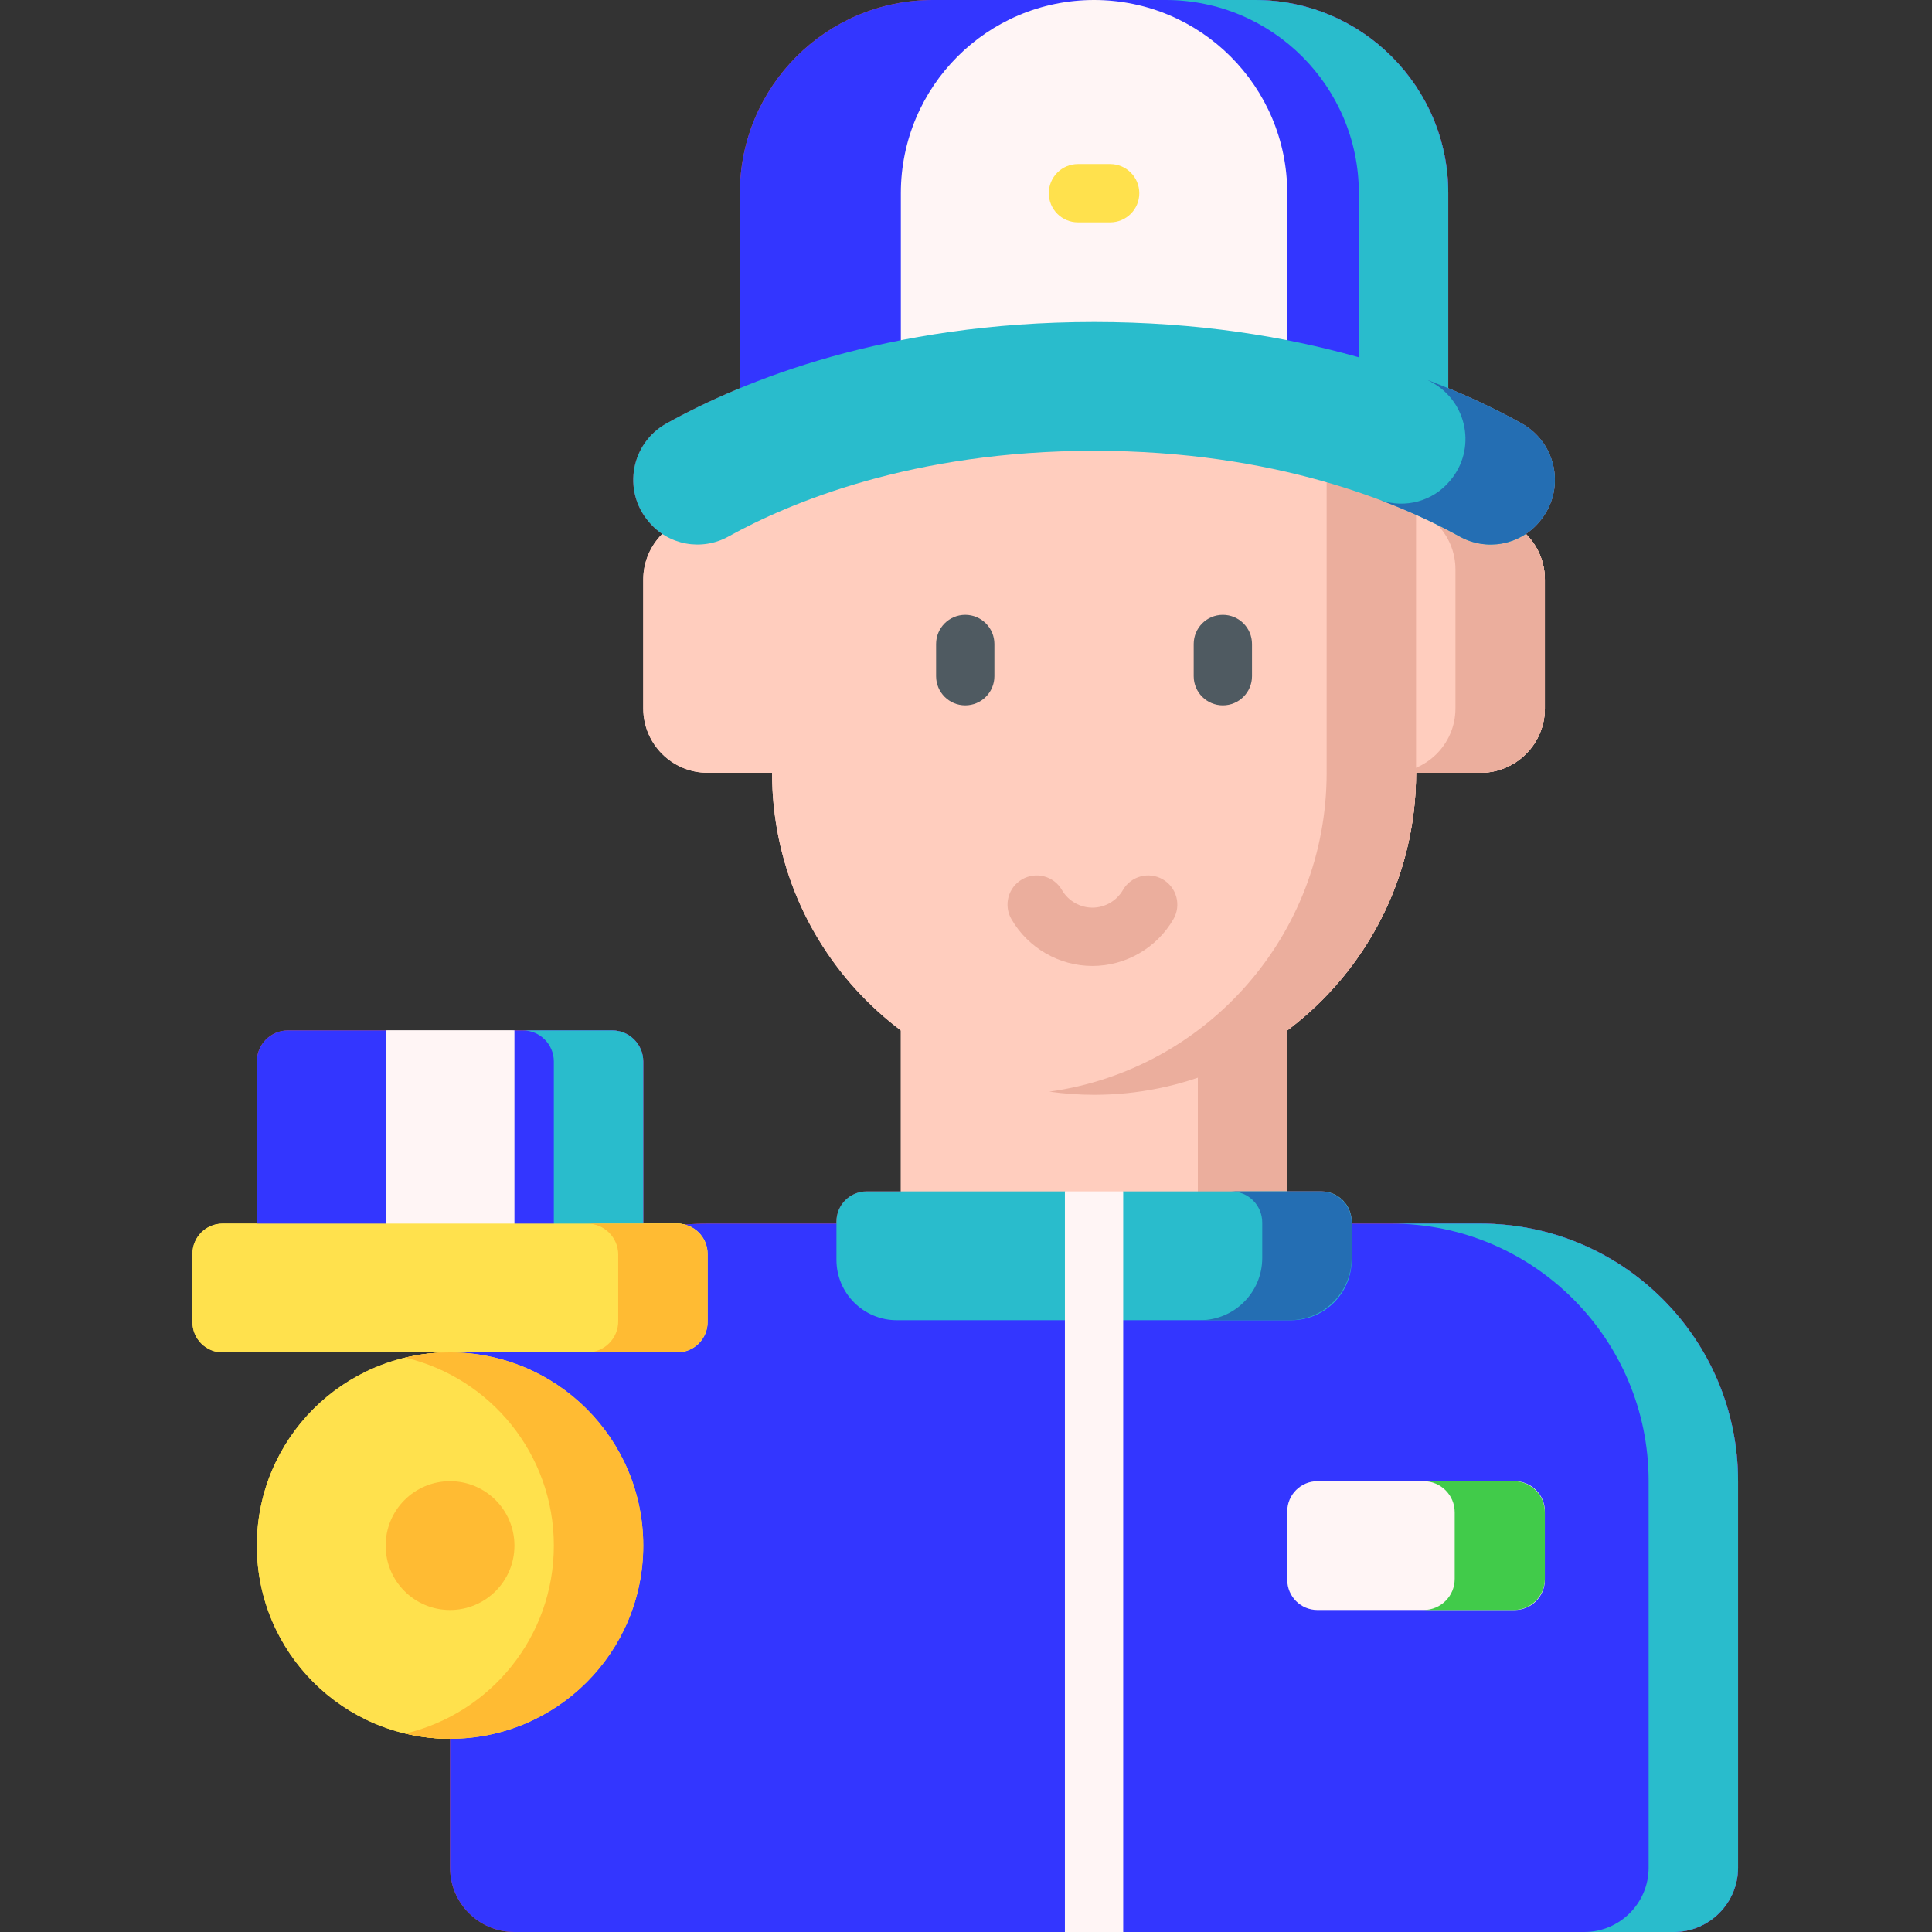 <svg width="512" height="512" viewBox="0 0 512 512" fill="none" xmlns="http://www.w3.org/2000/svg">
<rect x="0" y="0" width="512" height="512" fill="#333333" stroke="none"/>
<g clip-path="url(#clip0_4_44)">
<path d="M175.467 122.514V141.532C172.378 144.62 170.468 148.887 170.468 153.6V187.734C170.468 197.16 178.109 204.801 187.535 204.801H204.602H375.268H392.335C401.761 204.801 409.402 197.16 409.402 187.734V153.6C409.402 148.887 407.492 144.62 404.403 141.532V122.515H175.467V122.514Z" fill="#FFCDBE"/>
<path d="M404.403 141.531V122.514H380.709V138.843C383.798 141.932 385.708 146.198 385.708 150.911V187.733C385.708 197.159 378.067 204.8 368.641 204.8H375.269H392.336C401.762 204.8 409.403 197.159 409.403 187.733V153.599C409.401 148.886 407.491 144.62 404.403 141.531Z" fill="#EBAE9D"/>
<path d="M238.734 257.503V331.298L341.134 331.294V257.514L238.734 257.503Z" fill="#FFCDBE"/>
<path d="M317.44 257.513H341.134V331.295H317.44V257.513Z" fill="#EBAE9D"/>
<path d="M364.873 111.198H204.602L204.603 204.803C204.603 251.931 242.808 290.135 289.935 290.135C299.57 290.135 308.822 288.515 317.461 285.571L325.408 273.066H341.139C361.861 257.497 375.267 232.717 375.267 204.803L364.873 172.798V111.198Z" fill="#FFCDBE"/>
<path d="M351.574 111.198V204.803C351.574 247.908 319.606 283.528 278.089 289.298C281.963 289.836 285.914 290.135 289.936 290.135C337.064 290.135 375.269 251.93 375.269 204.803V111.198H351.574Z" fill="#EBAE9D"/>
<path d="M196.069 107.551L196.068 51.2C196.068 22.923 218.991 0 247.268 0H332.602C360.879 0 383.802 22.923 383.802 51.2V107.551H196.069Z" fill="#FF5533"/>
<path d="M238.735 107.551V51.2C238.735 22.923 261.658 0 289.935 0C318.212 0 341.135 22.923 341.135 51.2V107.551H238.735Z" fill="#FFF5F5"/>
<path d="M332.602 0H308.908C337.185 0 360.108 22.923 360.108 51.201V107.552H383.802V51.201C383.802 22.923 360.879 0 332.602 0V0Z" fill="#CC295F"/>
<path d="M255.801 186.927C251.534 186.927 248.075 183.468 248.075 179.201V170.667C248.075 166.4 251.534 162.941 255.801 162.941C260.068 162.941 263.527 166.4 263.527 170.667V179.201C263.528 183.467 260.069 186.927 255.801 186.927Z" fill="#4F5A61"/>
<path d="M324.068 186.927C319.801 186.927 316.342 183.468 316.342 179.201V170.667C316.342 166.4 319.801 162.941 324.068 162.941C328.335 162.941 331.794 166.4 331.794 170.667V179.201C331.794 183.467 328.335 186.927 324.068 186.927Z" fill="#4F5A61"/>
<path d="M407.954 138.254C402.776 144.494 393.9 146.105 386.81 142.171C370.693 133.229 338.066 119.467 289.935 119.467C241.805 119.467 209.178 133.229 193.061 142.171C185.971 146.105 177.094 144.494 171.917 138.254L171.828 138.147C164.897 129.917 167.23 117.435 176.636 112.21C196.909 100.948 234.935 85.334 289.936 85.334C344.937 85.334 382.963 100.948 403.236 112.21C412.642 117.435 414.975 129.917 408.044 138.147L407.954 138.254Z" fill="#CC295F"/>
<path d="M294.201 58.927H285.668C281.401 58.927 277.942 55.468 277.942 51.201C277.942 46.934 281.401 43.475 285.668 43.475H294.201C298.468 43.475 301.927 46.934 301.927 51.201C301.928 55.467 298.468 58.927 294.201 58.927Z" fill="#FFE14D"/>
<path d="M289.935 229.596C281.126 229.596 272.903 224.85 268.475 217.211C266.335 213.519 267.593 208.791 271.285 206.652C274.978 204.513 279.704 205.77 281.844 209.462C283.518 212.35 286.618 214.144 289.935 214.144C293.252 214.144 296.352 212.35 298.026 209.462C300.166 205.771 304.893 204.513 308.585 206.652C312.277 208.792 313.535 213.519 311.395 217.211C306.967 224.85 298.744 229.596 289.935 229.596Z" fill="#EBAE9D"/>
<path d="M460.599 392.531C460.599 354.83 430.037 324.268 392.336 324.268H358.2H221.667H187.531C185.4 324.268 183.292 324.366 181.211 324.557L119.267 341.334V494.934C119.267 504.36 126.908 512.001 136.334 512.001H282.21L291.058 505.992L297.663 512.001H443.535C452.961 512.001 460.602 504.36 460.602 494.934L460.599 392.531Z" fill="#FF5533"/>
<path d="M350.2 315.733H297.66L289.461 320.321L282.211 315.733H229.667C225.249 315.733 221.667 319.315 221.667 323.733V333.866C221.667 342.703 228.83 349.866 237.667 349.866H342.2C351.037 349.866 358.2 342.703 358.2 333.866V323.733C358.2 319.315 354.618 315.733 350.2 315.733Z" fill="#CC295F"/>
<path d="M282.209 315.732H297.662V512H282.209V315.732Z" fill="#FFF5F5"/>
<path d="M401.4 426.667H349.133C344.715 426.667 341.133 423.085 341.133 418.667V400.534C341.133 396.116 344.715 392.534 349.133 392.534H401.4C405.818 392.534 409.4 396.116 409.4 400.534V418.667C409.4 423.085 405.818 426.667 401.4 426.667Z" fill="#FFF5F5"/>
<path d="M403.234 112.21C396.749 108.607 388.438 104.56 378.345 100.721C378.746 100.939 379.152 101.159 379.54 101.375C388.946 106.6 391.279 119.082 384.348 127.313L384.259 127.42C379.738 132.869 372.396 134.786 365.886 132.566C374.577 135.852 381.571 139.267 386.809 142.173C393.899 146.107 402.776 144.496 407.953 138.256L408.042 138.149C414.973 129.917 412.64 117.435 403.234 112.21Z" fill="#B32453"/>
<path d="M460.599 392.531C460.599 354.831 430.037 324.268 392.336 324.268H368.656C406.35 324.276 436.905 354.834 436.905 392.531L436.906 494.933C436.906 504.359 429.265 512 419.839 512H443.533C452.959 512 460.6 504.359 460.6 494.933L460.599 392.531Z" fill="#CC295F"/>
<path d="M401.159 392.533H377.269C381.821 392.533 385.51 396.223 385.51 400.774V418.424C385.51 422.976 381.82 426.665 377.269 426.665H401.159C405.711 426.665 409.4 422.975 409.4 418.424V400.774C409.4 396.223 405.71 392.533 401.159 392.533Z" fill="#ECE6F2"/>
<path d="M349.959 315.733H326.265C330.816 315.733 334.506 319.423 334.506 323.974V333.383C334.506 342.486 327.126 349.866 318.023 349.866H341.717C350.82 349.866 358.2 342.486 358.2 333.383V323.974C358.2 319.423 354.51 315.733 349.959 315.733Z" fill="#B32453"/>
<path d="M162.225 273.067H136.333L119.266 277.334L102.199 273.067H76.308C71.756 273.067 68.066 276.757 68.066 281.308V329.418H170.466V281.308C170.466 276.757 166.776 273.067 162.225 273.067Z" fill="#FF5533"/>
<path d="M102.2 273.067H136.333V329.418H102.2V273.067Z" fill="#FFF5F5"/>
<path d="M162.225 273.067H138.531C143.082 273.067 146.772 276.757 146.772 281.308V329.418H170.466V281.308C170.466 276.757 166.776 273.067 162.225 273.067Z" fill="#CC295F"/>
<path d="M179.533 358.4H59C54.582 358.4 51 354.818 51 350.4V332.267C51 327.849 54.582 324.267 59 324.267H179.533C183.951 324.267 187.533 327.849 187.533 332.267V350.4C187.533 354.818 183.951 358.4 179.533 358.4Z" fill="#FFE14D"/>
<path d="M119.266 460.8C147.543 460.8 170.466 437.877 170.466 409.6C170.466 381.323 147.543 358.4 119.266 358.4C90.989 358.4 68.066 381.323 68.066 409.6C68.066 437.877 90.989 460.8 119.266 460.8Z" fill="#FFE14D"/>
<path d="M119.266 426.667C128.692 426.667 136.333 419.026 136.333 409.6C136.333 400.174 128.692 392.533 119.266 392.533C109.84 392.533 102.199 400.174 102.199 409.6C102.199 419.026 109.84 426.667 119.266 426.667Z" fill="#FFBB33"/>
<path d="M179.291 324.267H155.597C160.148 324.267 163.838 327.957 163.838 332.508V350.158C163.838 354.71 160.148 358.4 155.597 358.4H179.291C183.843 358.4 187.533 354.71 187.533 350.158V332.508C187.533 327.957 183.843 324.267 179.291 324.267Z" fill="#FFBB33"/>
<path d="M119.266 358.4C115.186 358.4 111.223 358.891 107.419 359.793C129.981 365.141 146.772 385.403 146.772 409.6C146.772 433.797 129.981 454.06 107.419 459.407C111.223 460.309 115.186 460.8 119.266 460.8C147.543 460.8 170.466 437.877 170.466 409.6C170.466 381.323 147.543 358.4 119.266 358.4Z" fill="#FFBB33"/>
<path d="M175.467 122.514V141.532C172.378 144.62 170.468 148.887 170.468 153.6V187.734C170.468 197.16 178.109 204.801 187.535 204.801H204.602H375.268H392.335C401.761 204.801 409.402 197.16 409.402 187.734V153.6C409.402 148.887 407.492 144.62 404.403 141.532V122.515H175.467V122.514Z" fill="#FFCDBE"/>
<path d="M404.403 141.531V122.514H380.709V138.843C383.798 141.932 385.708 146.198 385.708 150.911V187.733C385.708 197.159 378.067 204.8 368.641 204.8H375.269H392.336C401.762 204.8 409.403 197.159 409.403 187.733V153.599C409.401 148.886 407.491 144.62 404.403 141.531Z" fill="#EBAE9D"/>
<path d="M238.734 257.503V331.298L341.134 331.294V257.514L238.734 257.503Z" fill="#FFCDBE"/>
<path d="M317.44 257.513H341.134V331.295H317.44V257.513Z" fill="#EBAE9D"/>
<path d="M364.873 111.198H204.602L204.603 204.803C204.603 251.931 242.808 290.135 289.935 290.135C299.57 290.135 308.822 288.515 317.461 285.571L325.408 273.066H341.139C361.861 257.497 375.267 232.717 375.267 204.803L364.873 172.798V111.198Z" fill="#FFCDBE"/>
<path d="M351.574 111.198V204.803C351.574 247.908 319.606 283.528 278.089 289.298C281.963 289.836 285.914 290.135 289.936 290.135C337.064 290.135 375.269 251.93 375.269 204.803V111.198H351.574Z" fill="#EBAE9D"/>
<path d="M196.069 107.551L196.068 51.2C196.068 22.923 218.991 0 247.268 0H332.602C360.879 0 383.802 22.923 383.802 51.2V107.551H196.069Z" fill="#3336FF"/>
<path d="M238.735 107.551V51.2C238.735 22.923 261.658 0 289.935 0C318.212 0 341.135 22.923 341.135 51.2V107.551H238.735Z" fill="#FFF5F5"/>
<path d="M332.602 0H308.908C337.185 0 360.108 22.923 360.108 51.201V107.552H383.802V51.201C383.802 22.923 360.879 0 332.602 0V0Z" fill="#29BCCC"/>
<path d="M255.801 186.927C251.534 186.927 248.075 183.468 248.075 179.201V170.667C248.075 166.4 251.534 162.941 255.801 162.941C260.068 162.941 263.527 166.4 263.527 170.667V179.201C263.528 183.467 260.069 186.927 255.801 186.927Z" fill="#4F5A61"/>
<path d="M324.068 186.927C319.801 186.927 316.342 183.468 316.342 179.201V170.667C316.342 166.4 319.801 162.941 324.068 162.941C328.335 162.941 331.794 166.4 331.794 170.667V179.201C331.794 183.467 328.335 186.927 324.068 186.927Z" fill="#4F5A61"/>
<path d="M407.954 138.254C402.776 144.494 393.9 146.105 386.81 142.171C370.693 133.229 338.066 119.467 289.935 119.467C241.805 119.467 209.178 133.229 193.061 142.171C185.971 146.105 177.094 144.494 171.917 138.254L171.828 138.147C164.897 129.917 167.23 117.435 176.636 112.21C196.909 100.948 234.935 85.334 289.936 85.334C344.937 85.334 382.963 100.948 403.236 112.21C412.642 117.435 414.975 129.917 408.044 138.147L407.954 138.254Z" fill="#29BCCC"/>
<path d="M294.201 58.927H285.668C281.401 58.927 277.942 55.468 277.942 51.201C277.942 46.934 281.401 43.475 285.668 43.475H294.201C298.468 43.475 301.927 46.934 301.927 51.201C301.928 55.467 298.468 58.927 294.201 58.927Z" fill="#FFE14D"/>
<path d="M289.503 255.987C280.694 255.987 272.471 251.241 268.043 243.602C265.903 239.91 267.161 235.182 270.853 233.043C274.546 230.904 279.272 232.161 281.412 235.853C283.086 238.741 286.186 240.535 289.503 240.535C292.82 240.535 295.92 238.741 297.594 235.853C299.734 232.162 304.461 230.904 308.153 233.043C311.845 235.183 313.103 239.91 310.963 243.602C306.535 251.241 298.312 255.987 289.503 255.987Z" fill="#EBAE9D"/>
<path d="M460.599 392.531C460.599 354.83 430.037 324.268 392.336 324.268H358.2H221.667H187.531C185.4 324.268 183.292 324.366 181.211 324.557L119.267 341.334V494.934C119.267 504.36 126.908 512.001 136.334 512.001H282.21L291.058 505.992L297.663 512.001H443.535C452.961 512.001 460.602 504.36 460.602 494.934L460.599 392.531Z" fill="#3336FF"/>
<path d="M350.2 315.733H297.66L289.461 320.321L282.211 315.733H229.667C225.249 315.733 221.667 319.315 221.667 323.733V333.866C221.667 342.703 228.83 349.866 237.667 349.866H342.2C351.037 349.866 358.2 342.703 358.2 333.866V323.733C358.2 319.315 354.618 315.733 350.2 315.733Z" fill="#29BCCC"/>
<path d="M282.209 315.732H297.662V512H282.209V315.732Z" fill="#FFF5F5"/>
<path d="M401.4 426.667H349.133C344.715 426.667 341.133 423.085 341.133 418.667V400.534C341.133 396.116 344.715 392.534 349.133 392.534H401.4C405.818 392.534 409.4 396.116 409.4 400.534V418.667C409.4 423.085 405.818 426.667 401.4 426.667Z" fill="#FFF5F5"/>
<path d="M403.234 112.21C396.749 108.607 388.438 104.56 378.345 100.721C378.746 100.939 379.152 101.159 379.54 101.375C388.946 106.6 391.279 119.082 384.348 127.313L384.259 127.42C379.738 132.869 372.396 134.786 365.886 132.566C374.577 135.852 381.571 139.267 386.809 142.173C393.899 146.107 402.776 144.496 407.953 138.256L408.042 138.149C414.973 129.917 412.64 117.435 403.234 112.21Z" fill="#246EB3"/>
<path d="M460.599 392.531C460.599 354.831 430.037 324.268 392.336 324.268H368.656C406.35 324.276 436.905 354.834 436.905 392.531L436.906 494.933C436.906 504.359 429.265 512 419.839 512H443.533C452.959 512 460.6 504.359 460.6 494.933L460.599 392.531Z" fill="#29BCCC"/>
<path d="M401.159 392.533H377.269C381.821 392.533 385.51 396.223 385.51 400.774V418.424C385.51 422.976 381.82 426.665 377.269 426.665H401.159C405.711 426.665 409.4 422.975 409.4 418.424V400.774C409.4 396.223 405.71 392.533 401.159 392.533Z" fill="#41CB4A"/>
<path d="M349.959 315.733H326.265C330.816 315.733 334.506 319.423 334.506 323.974V333.383C334.506 342.486 327.126 349.866 318.023 349.866H341.717C350.82 349.866 358.2 342.486 358.2 333.383V323.974C358.2 319.423 354.51 315.733 349.959 315.733Z" fill="#246EB3"/>
<path d="M162.225 273.067H136.333L119.266 277.334L102.199 273.067H76.308C71.756 273.067 68.066 276.757 68.066 281.308V329.418H170.466V281.308C170.466 276.757 166.776 273.067 162.225 273.067Z" fill="#3336FF"/>
<path d="M102.2 273.067H136.333V329.418H102.2V273.067Z" fill="#FFF5F5"/>
<path d="M162.225 273.067H138.531C143.082 273.067 146.772 276.757 146.772 281.308V329.418H170.466V281.308C170.466 276.757 166.776 273.067 162.225 273.067Z" fill="#29BCCC"/>
<path d="M179.533 358.4H59C54.582 358.4 51 354.818 51 350.4V332.267C51 327.849 54.582 324.267 59 324.267H179.533C183.951 324.267 187.533 327.849 187.533 332.267V350.4C187.533 354.818 183.951 358.4 179.533 358.4Z" fill="#FFE14D"/>
<path d="M119.266 460.8C147.543 460.8 170.466 437.877 170.466 409.6C170.466 381.323 147.543 358.4 119.266 358.4C90.989 358.4 68.066 381.323 68.066 409.6C68.066 437.877 90.989 460.8 119.266 460.8Z" fill="#FFE14D"/>
<path d="M119.266 426.667C128.692 426.667 136.333 419.026 136.333 409.6C136.333 400.174 128.692 392.533 119.266 392.533C109.84 392.533 102.199 400.174 102.199 409.6C102.199 419.026 109.84 426.667 119.266 426.667Z" fill="#FFBB33"/>
<path d="M179.291 324.267H155.597C160.148 324.267 163.838 327.957 163.838 332.508V350.158C163.838 354.71 160.148 358.4 155.597 358.4H179.291C183.843 358.4 187.533 354.71 187.533 350.158V332.508C187.533 327.957 183.843 324.267 179.291 324.267Z" fill="#FFBB33"/>
<path d="M119.266 358.4C115.186 358.4 111.223 358.891 107.419 359.793C129.981 365.141 146.772 385.403 146.772 409.6C146.772 433.797 129.981 454.06 107.419 459.407C111.223 460.309 115.186 460.8 119.266 460.8C147.543 460.8 170.466 437.877 170.466 409.6C170.466 381.323 147.543 358.4 119.266 358.4Z" fill="#FFBB33"/>
</g>
<defs>
<clipPath id="clip0_4_44">
<rect width="512" height="512" fill="white"/>
</clipPath>
</defs>
</svg>
